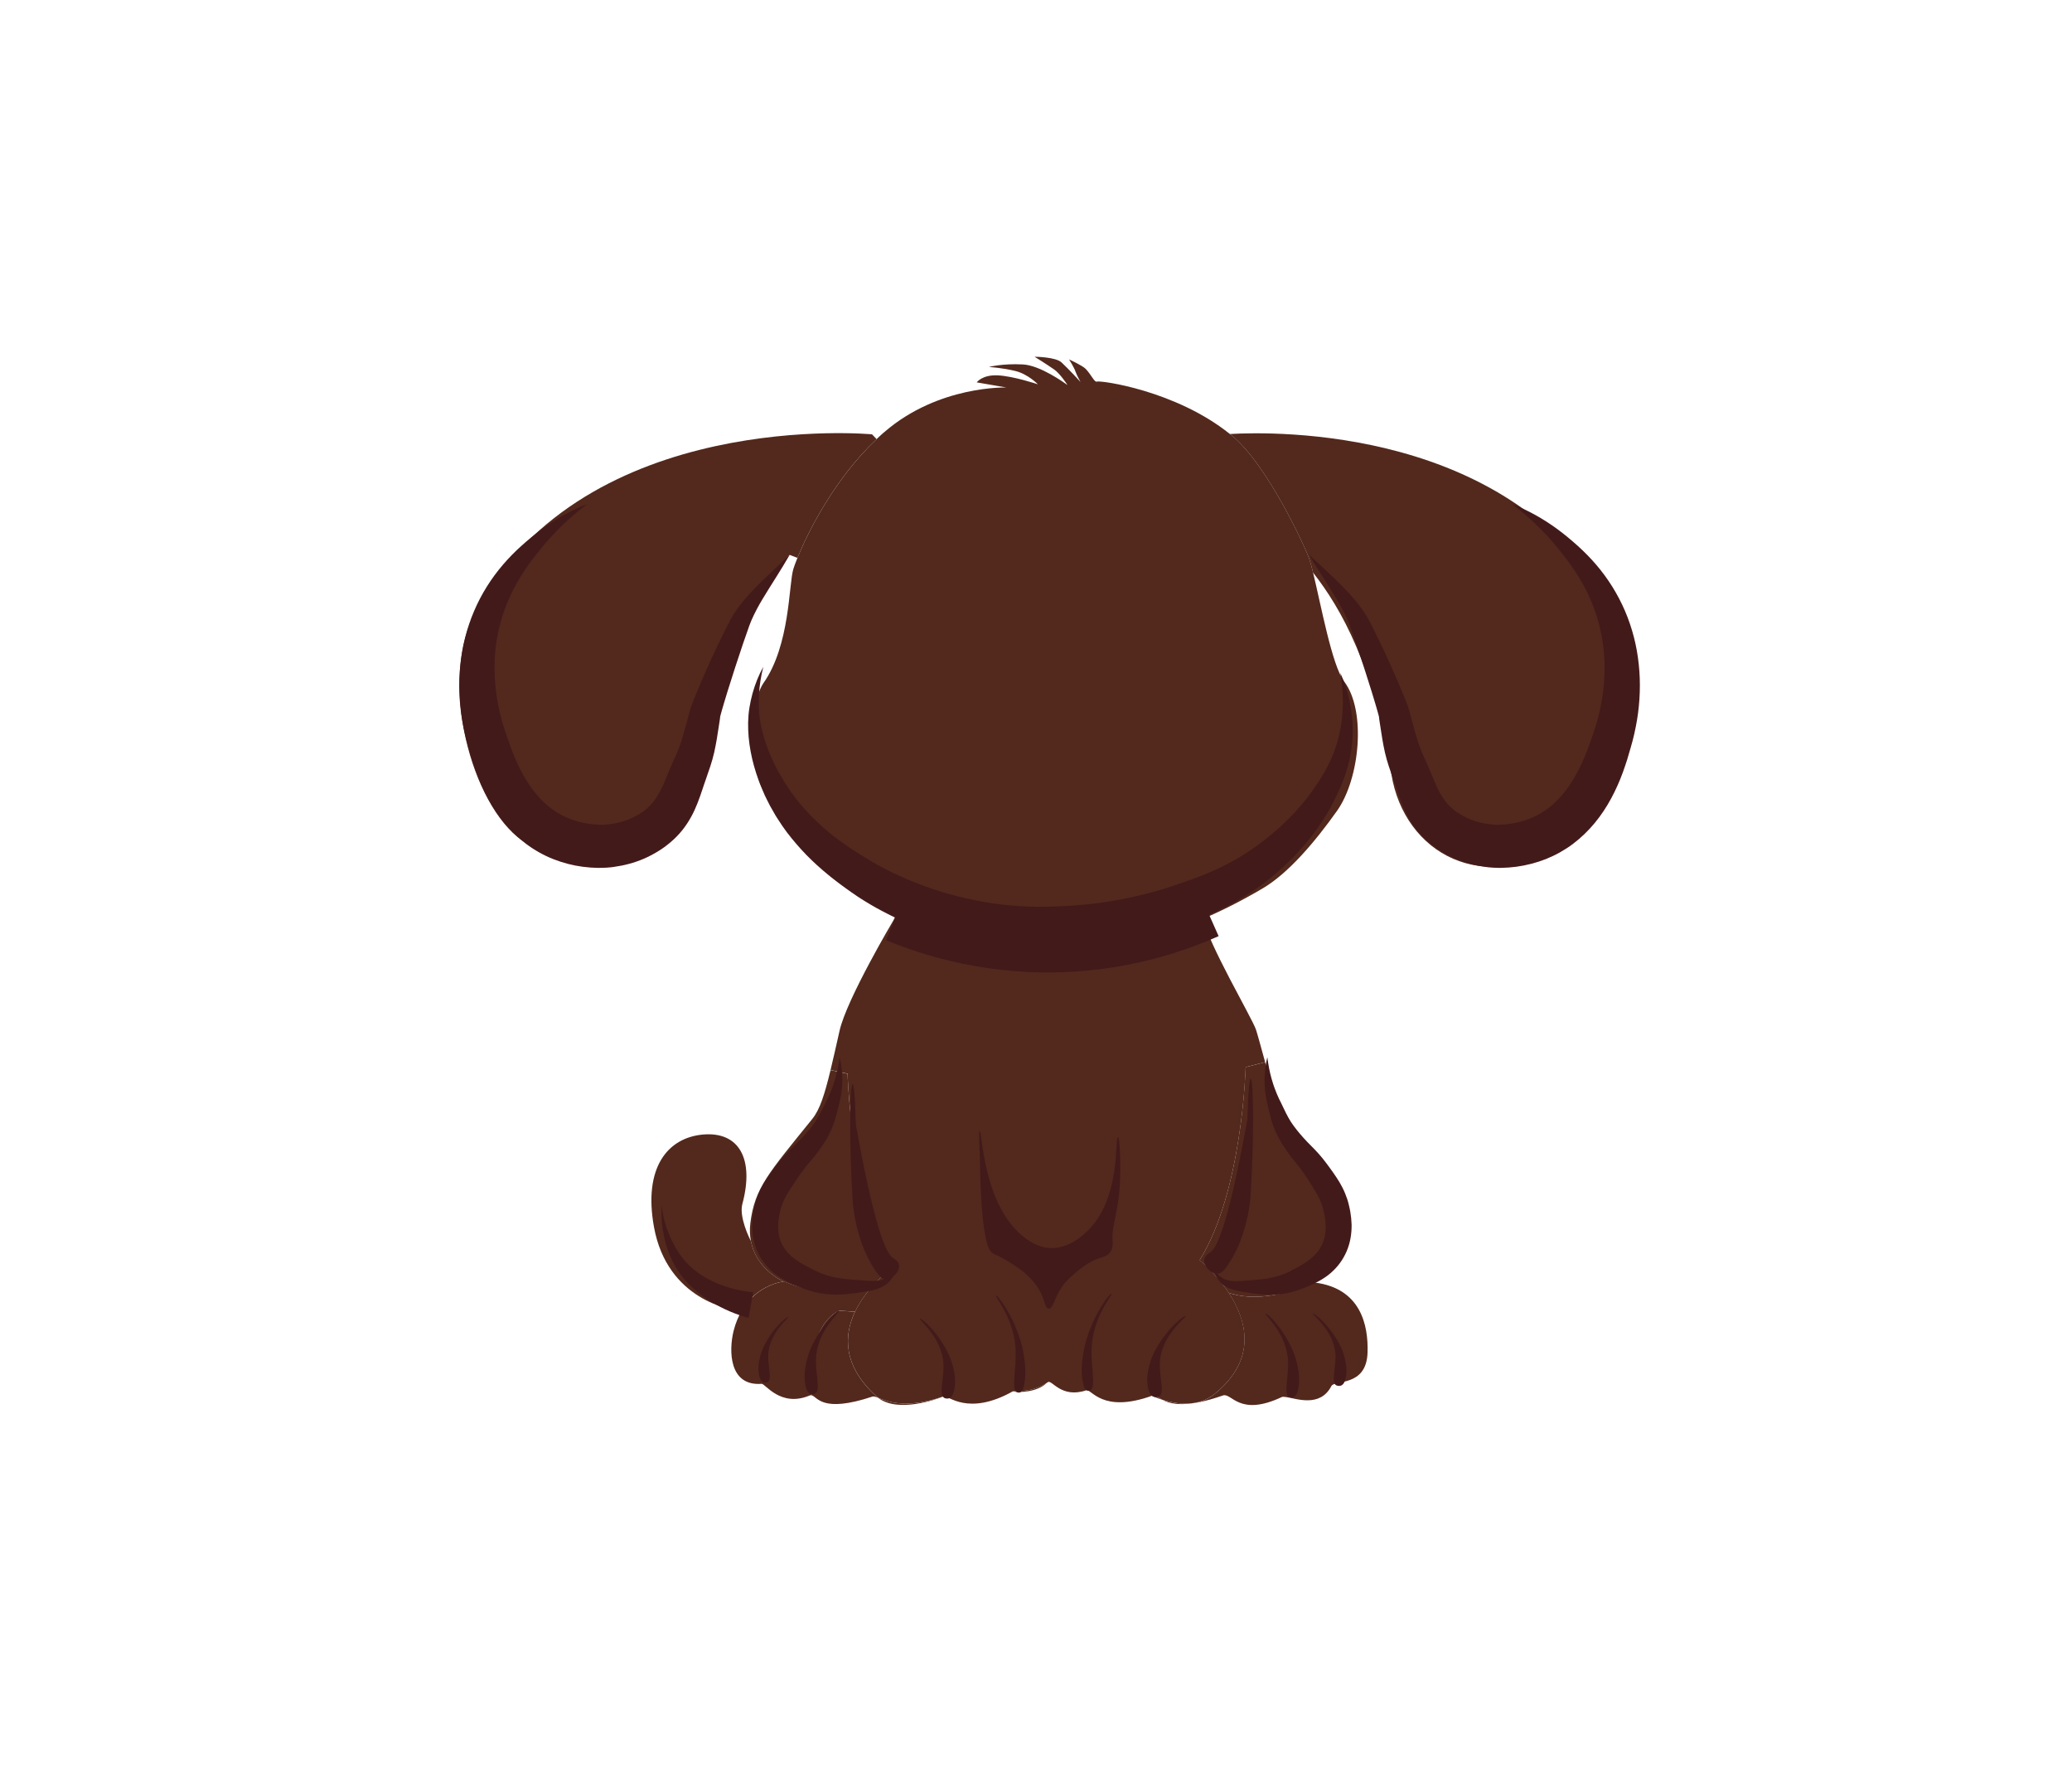 <?xml version="1.0" encoding="utf-8"?>
<!-- Generator: Adobe Illustrator 21.0.0, SVG Export Plug-In . SVG Version: 6.00 Build 0)  -->
<svg version="1.1" id="图层_2" xmlns="http://www.w3.org/2000/svg" xmlns:xlink="http://www.w3.org/1999/xlink" x="0px" y="0px"
	 viewBox="0 0 3186.3 2724.3" enable-background="new 0 0 3186.3 2724.3" xml:space="preserve">
<g id="color_x5F_03">
	<g id="XMLID_3_">
		<g>
			<path fill="#53291D" d="M2480.3,938.2c59.4,109.6,6.7,299.6-70.3,354c-126.9,89.7-250.7,19.8-270.3-101.5
				c-26.8-165.5-77.1-254.9-120.6-310.3c0-0.1,0-0.1,0-0.3c-2.3-9.1-4.3-16.6-6.2-22.1c-4.3-12.3-62.4-142.2-118.9-188.5
				c-0.9-0.7-1.7-1.5-2.7-2.1C1958.9,663.5,2327.2,655.5,2480.3,938.2z"/>
			<path fill="#53291D" d="M1977.3,2148.3c-2.8-0.4-5-0.5-6.3,0.1c-65.7,30.9-76.8-7.2-90.4-2.5c-56.2,19.7-80.1,13.5-92.9,6.8
				c19.8,6.3,54,12.2,80.1-9.1c66.7-54.1,48.7-114.3,21.6-155.6c53,18.1,116.2-9,132-16.3c0,0.3,0.4,0.5,1.3,0.7
				c69.6,9.2,81.7,64.9,80.3,107.6c-1.7,53-50.5,41.6-55.6,51.4C2030,2165,1993.4,2150.6,1977.3,2148.3z"/>
			<path fill="#53291D" d="M1891.3,667.4c0,0,0,0,0.1,0c0.9,0.7,1.7,1.5,2.7,2.1c56.5,46.3,114.6,176.2,118.9,188.5
				c1.9,5.5,3.9,13,6.2,22.1c0,0.1,0,0.1,0,0.3c12.2,49.7,29.1,142.8,47.8,167.5c34.4,45.2,24.1,149.8-11,199.1
				c-34,47.9-75.1,96.3-114.7,119.4c-32.1,18.9-62.3,34.1-90.9,46.3c-85.1,36.3-158.4,46.1-240.2,45.8
				c-108.4-0.3-180.7-26-232.7-50.5c-10.7-5.1-20.5-10-29.6-14.7c-71.1-36.8-140.8-122.1-156.8-146.2
				c-59.8-90.5-28.6-180.2-17.3-196.3c41.4-58.4,39-152.5,46.2-175.8c1.2-3.7,3.2-9.6,6.3-17.1c15.8-38.8,56.6-121.3,121.8-182.6
				c2-2.1,4.2-4.2,6.3-6c1.9-1.7,3.7-3.5,5.8-5.1c83.3-71.9,187.6-68.3,187.6-68.3L1502,588c0,0,8.3-11.9,32.3-10.8
				c24.1,1.1,61.8,13.8,61.8,13.8s-15.1-15.7-34.7-20.5c-19.1-4.8-40.7-6.2-40.7-6.2s20.3-5.5,52.1-3.9
				c26.9,1.3,64.1,28.4,68.8,31.7c-1.6-2.5-11.6-17.5-20.2-23.7c-12.6-8.8-30.4-19.8-30.4-19.8s32.3,0.1,41.5,8.8
				c11.1,10.4,27.2,27.8,29.1,30c-0.8-1.6-5.6-9.9-7.8-16.2c-2.1-6.3-9-17.1-9.8-18.5c1.9,0.8,20.6,9.5,25.6,14.6
				c8.6,9,13.5,20.9,17,19.5C1692.2,584.6,1807.9,600.4,1891.3,667.4z"/>
			<path fill="#53291D" d="M2071.5,1875c8.3,73.2-50.1,92.8-50.1,96.7c-15.8,7.4-79,34.4-132,16.3c-19.9-30.1-44.7-50.2-44.7-50.2
				c65.9-104.8,70.8-296.8,70.8-296.8l29.9-7.6c10.7,38.7,24.4,85.9,32.1,94.9C2024.1,1782.3,2068.5,1848.3,2071.5,1875z"/>
			<path fill="#53291D" d="M1609.5,2126.7c-24.9,15.8-48.1,11.4-51.9,12.9c-0.1,0-0.1,0.1-0.3,0.1c-69.2,38.6-99.7,5.5-105.8,7.5
				c0,0-0.5,0.3-1.5,0.5c-0.5,0.1-1.1,0.4-1.6,0.5c-57.4,19-84.6,6.6-98,1.2c-0.8-0.7-1.6-1.3-2.4-2
				c-52.6-47.5-50.3-94.2-33.1-130.4c6.2-12.9,14.2-24.4,22.2-34.1c18.2-21.8,37.1-35.1,37.1-35.1c-65.9-105-70.8-296.8-70.8-296.8
				l-26.2-5.6c4.2-17,8.6-37.1,13.9-60.5c11.1-49,82.9-169.8,82.9-169.8l3.5-7.2c51.9,24.5,124.2,50.2,232.7,50.5
				c81.8,0.3,155-9.5,240.2-45.8c7.2,38,74.6,152.2,80.9,170.4c2.4,7,7.8,27.2,14.2,50.3l-29.9,7.6c0,0-5,192-70.8,296.8
				c0,0,24.8,20.1,44.7,50.2c27.2,41.2,45.1,101.5-21.6,155.6c-26.1,21.3-60.2,15.4-80.1,9.1c-0.1,0-0.3,0-0.4-0.1
				c-7.6-3.9-11.2-7.8-15.7-6.2c-77.2,27.8-93.2-11.1-101.3-8.3c-38.8,12.9-52.7-16.9-59-12.6
				C1610.7,2125.9,1610.1,2126.3,1609.5,2126.7z"/>
			<path fill="#53291D" d="M1771.7,2146.4c4.4-1.6,8,2.3,15.7,6.2C1777.9,2149.5,1771.7,2146.4,1771.7,2146.4z"/>
			<path fill="#53291D" d="M1557.5,2139.6c3.9-1.5,27,2.9,51.9-12.9C1596.1,2140.4,1567.2,2142,1557.5,2139.6z"/>
			<path fill="#53291D" d="M1448.4,2148.3c0.5-0.1,1.1-0.4,1.6-0.5c-9.9,3.9-69.1,25.4-99.6,1.7
				C1363.8,2154.8,1391,2167.3,1448.4,2148.3z"/>
			<path fill="#53291D" d="M1348,2147.5c0.8,0.7,1.6,1.3,2.4,2c-4-1.6-6.7-2.5-8.7-1.9c-78.6,26.1-84.6-0.1-93.6-1.9l0.1-1.6
				c0,0-11.2-102.3,42-128.5l24.6,1.5C1297.7,2053.2,1295.4,2100,1348,2147.5z"/>
			<path fill="#53291D" d="M1341,667.9l7.1,7.4c-65.2,61.3-106,143.8-121.8,182.6l-12-4.6c-47,53.1-110.6,146.1-141.5,337.4
				c-19.5,121.3-143.2,191.2-270.3,101.5c-77-54.4-129.7-244.3-70.3-354C901.1,626.4,1341,667.9,1341,667.9z"/>
			<path fill="#53291D" d="M1201.8,1969.2c-10.3-5.4-40.2-24-47.1-60.9c-1.6-8.2-2-17.3-0.8-27.4c6.6-54.2,28.4-77.4,95.2-160.2
				c11.6-14.3,19-37.6,28.1-75.1l26.2,5.6c0,0,5,191.8,70.8,296.8c0,0-18.9,13.3-37.1,35.1c-66.8,16.2-129.2-11.1-135.2-13.8
				C1202,1969,1201.8,1969.2,1201.8,1969.2z"/>
			<path fill="#53291D" d="M1337.2,1982.9c-8,9.8-16.1,21.3-22.2,34.1l-24.6-1.5c-53.3,26.2-42,128.5-42,128.5l-0.1,1.6
				c-0.9-0.3-2-0.1-3.1,0.3c-45.1,18.9-68.5-18.5-74-17.9c-50.5,3.9-50.5-51.5-43.1-81.3c3.1-12.3,7.5-22.6,12.6-31.2
				c24.1-41,64.7-44.8,64.7-44.8s-1.2-0.5-3.2-1.6C1208,1971.8,1270.4,1999.1,1337.2,1982.9z"/>
			<path fill="#53291D" d="M1154.6,1908.2h0.1c7,36.9,36.8,55.6,47.1,60.9c0,0,0.1-0.1,0.1,0c2,1.1,3.2,1.6,3.2,1.6
				s-40.6,3.9-64.7,44.8c-16.1,0-114.3-16.6-134.7-128.5c-16.7-92,21.3-137.2,74.8-142.3c56.2-5.2,79.8,37.6,61,107.1
				C1136.4,1871.8,1152.7,1904.8,1154.6,1908.2z"/>
		</g>
		<g>
		</g>
	</g>
	<g>
		<g>
			<path fill="#431A1A" d="M1291.1,1625.7c2.9,11.3,4.2,23.2,4.2,35.1c0,12-1.6,24.1-4.6,36l-2.2,8.5l-2.2,8.4
				c-0.7,2.9-1.5,5.7-2.4,8.6c-0.9,2.9-1.9,5.9-3,8.8c-2.2,5.9-4.9,11.8-8,17.4c-0.8,1.4-1.6,2.8-2.4,4.1c-0.8,1.3-1.7,2.8-2.5,4
				c-1.6,2.5-3.3,5-5,7.5c-3.4,5-7.1,10-11,14.8c-3.9,4.8-7.8,9.2-11.2,13.3c-3.4,4.1-6.5,8.2-9.6,12.5c-1.5,2.2-3,4.4-4.5,6.6
				l-2.3,3.4l-2.4,3.6c-6.3,9.4-12.2,18.4-16.2,26.8c-2,4.2-3.6,8.4-4.9,12.9c-0.3,1.1-0.6,2.2-0.9,3.3l-0.4,1.7l-0.4,2
				c-0.6,2.6-1,5-1.4,7.3c-0.8,4.7-1.2,9.3-1.2,13.8c0,4.5,0.4,8.8,1.2,13c0.8,4.2,2.1,8.2,3.8,12.1c1.7,3.9,3.8,7.5,6.3,10.9
				c1.3,1.7,2.7,3.3,4.2,4.9c1.5,1.6,3.1,3.2,4.8,4.7c3.5,3,7.3,5.9,11.6,8.6c4.2,2.7,8.8,5.3,13.7,7.8c2.4,1.3,4.9,2.6,7.5,3.9
				c2.3,1.1,4.6,2.4,6.9,3.4c2.3,1.1,4.7,2,7,3c2.4,0.9,4.8,1.8,7.2,2.5c4.9,1.6,9.9,2.8,15.1,3.8c5.2,1,10.5,1.7,16,2.3
				c5.5,0.6,11.1,1,16.8,1.4l17,1.2c5.4,0.3,10.7,0.3,15.8-0.5c5-0.8,9.9-2.5,14.4-5.5c4.5-3,8.4-7.1,11.6-12
				c-1.1,5.8-3.5,11.4-7.4,16.4c-1.9,2.5-4.2,4.7-6.8,6.7c-2.5,2-5.4,3.6-8.3,5c-5.9,2.8-12.1,4.3-18.1,5.5c-1.5,0.3-3,0.6-4.5,0.8
				l-4.3,0.7l-8.6,1.3c-5.8,0.8-11.7,1.5-17.7,2.1c-3,0.3-6,0.5-9.1,0.6c-1.5,0.1-3.1,0.1-4.6,0.1c-1.6,0-3.1,0-4.7,0
				c-6.2-0.1-12.6-0.6-19-1.6c-3.2-0.5-6.3-1.2-9.5-1.8c-3.1-0.8-6.3-1.5-9.3-2.5c-3.1-0.9-6.1-2-9.1-3.1c-2.8-1-5.5-2-8.3-3.1
				c-5.6-2.2-11.4-4.7-17.1-7.6c-5.8-3-11.5-6.4-17.1-10.5c-5.6-4.1-10.9-8.9-15.6-14.4c-4.7-5.5-8.8-11.7-12-18.2
				c-3.3-6.5-5.7-13.4-7.3-20.4c-1.6-7-2.4-14.2-2.5-21.2c-0.1-7,0.5-13.9,1.6-20.5c0.5-3.3,1.2-6.6,1.9-9.6l0.5-2.2l0.6-2.5
				c0.4-1.7,0.9-3.3,1.4-5c2-6.6,4.6-13.1,7.7-19.2c3.1-6,6.5-11.6,10.1-16.7c3.5-5.1,7-10,10.6-14.6l2.6-3.5l2.7-3.5
				c1.8-2.4,3.8-4.8,5.8-7.2c4-4.8,8.3-9.5,12.6-13.8c4.3-4.4,8.5-8.1,12.2-11.9c3.8-3.7,7.4-7.6,11.1-11.7c1.8-2,3.6-4.1,5.4-6.2
				l2.5-3c0.8-1,1.6-2,2.4-3c3.2-4,6-8.2,8.7-12.7c1.3-2.3,2.6-4.6,3.9-7c1.3-2.4,2.5-4.9,3.8-7.4l7.7-15.4
				c4.9-9.7,8.8-20.1,11.9-30.8C1287.5,1648.5,1289.7,1637.3,1291.1,1625.7z"/>
		</g>
		<g>
			<path fill="#431A1A" d="M1948.9,1625.7c1.4,11.4,3.5,22.4,6.5,33.1c0.7,2.7,1.6,5.3,2.4,7.9l1.3,3.9l1.4,3.8
				c1.9,5.1,3.9,10.1,6.2,14.9l3.7,7.5l3.7,7.7l3.6,7.4c1.2,2.4,2.5,4.7,3.7,7c2.5,4.5,5.2,8.7,8.2,12.7c1.5,2,3,4,4.6,6l2.5,3.1
				c0.9,1,1.7,2.1,2.6,3.1c3.5,4.1,7,8,10.6,11.8c1.8,1.9,3.7,3.8,5.6,5.7c1.9,2,4,3.9,6,6.1c4.1,4.3,8.4,8.9,12.2,13.7
				c1,1.2,1.9,2.4,2.8,3.6c0.9,1.2,1.9,2.4,2.8,3.6l2.7,3.6l2.5,3.4c3.4,4.6,6.7,9.3,10.1,14.4c3.4,5,6.7,10.4,9.7,16.3
				c3,5.9,5.6,12.2,7.7,18.6c1,3.2,1.9,6.5,2.6,9.7c0.2,0.9,0.3,1.5,0.5,2.2l0.5,2.2c0.3,1.5,0.6,3.1,0.9,4.7c1.1,6.4,1.8,13,2,19.8
				c0.1,6.8-0.4,13.7-1.6,20.6c-1.2,6.9-3.2,13.7-6,20.3c-2.8,6.5-6.3,12.8-10.6,18.5c-4.2,5.8-9.2,10.9-14.4,15.4
				c-5.2,4.5-10.9,8.2-16.5,11.4c-5.6,3.2-11.3,5.9-16.8,8.2c-5.6,2.4-10.6,4.3-16.8,6.5c-6,2-12.2,3.7-18.4,4.9
				c-6.3,1.1-12.6,1.8-18.8,2c-6.2,0.2-12.3,0-18.2-0.5c-5.9-0.5-11.7-1.2-17.4-2.1l-8.5-1.3l-4.2-0.7c-1.4-0.2-2.9-0.5-4.4-0.8
				c-5.9-1.2-12.1-2.7-17.8-5.5c-2.9-1.4-5.7-3.1-8.1-5.1c-2.5-2-4.7-4.3-6.5-6.8c-3.6-5-5.9-10.6-6.9-16.3c3.1,4.9,6.8,9,11.2,12
				c4.3,3,9,4.8,13.9,5.6c4.9,0.8,10,0.8,15.4,0.4l16.7-1.2c11.1-0.9,21.9-1.8,31.9-4c5-1.1,9.8-2.4,14.5-4
				c4.7-1.6,9.2-3.6,13.7-5.8c4.2-2.2,9.4-5,14-7.6c4.6-2.6,8.9-5.2,12.8-8c3.9-2.8,7.5-5.7,10.6-8.8c3.1-3.1,5.8-6.4,8-9.9
				c4.5-6.9,7.4-14.9,8.6-23.4c0.6-4.2,0.9-8.6,0.7-13.1c-0.1-4.5-0.6-9.1-1.5-13.8c-0.2-1.2-0.4-2.4-0.7-3.6l-0.4-1.9
				c-0.1-0.6-0.3-1.4-0.4-1.9c-0.5-2.3-1.1-4.5-1.7-6.6c-1.3-4.3-2.9-8.5-4.9-12.7c-4-8.5-9.7-17.4-15.7-26.9l-2.3-3.5l-2.2-3.3
				c-0.7-1.1-1.4-2.2-2.2-3.3c-0.7-1.1-1.4-2.2-2.2-3.2c-3-4.3-5.9-8.3-9.3-12.4l-5.3-6.5c-1.8-2.3-3.7-4.6-5.5-7
				c-3.6-4.8-7.1-9.8-10.3-14.8c-0.8-1.2-1.6-2.5-2.4-3.8l-1.2-1.9l-0.6-0.9l-0.6-1c-1.6-2.7-3.1-5.4-4.5-8.2
				c-2.8-5.6-5.3-11.5-7.3-17.3c-2-5.8-3.5-11.6-4.9-17.1c-0.7-2.8-1.3-5.5-2-8.3l-2-8.5c-2.6-11.7-4-23.6-3.9-35.3
				C1944.7,1648.4,1946,1636.8,1948.9,1625.7z"/>
		</g>
		<path fill="#431A1A" d="M1506.5,1739c-2.2,0.2,0.3,24.9,0.7,58.2c0,0,1.2,112.2,16.7,127.6c1.7,1.7,3.6,3,3.6,3
			c3.8,2.4,7.5,2.6,21.3,11c15.2,9.3,35.3,21.7,48.3,43.2c10.7,17.7,9.3,29.7,15.4,30.4c8.9,0.9,8.6-25.4,32.8-47.5
			c9.8-8.9,27.9-25.5,47.9-30.9c2.6-0.7,9.3-2.3,13.8-8.1c5-6.6,4.2-15,4-17.9c-2.2-28.3,13-46.9,11.8-119.6c0-3-0.6-39.6-3.8-39.7
			c-5.1-0.2,5.9,94.7-47.9,145.4c-6.3,5.9-28.3,26.7-57.2,25c-8.3-0.5-23.9-3.2-43-19.8C1510,1846.6,1511,1738.5,1506.5,1739z"/>
		<path fill="#431A1A" d="M1311.1,1667.2c-4.7-0.1-5.2,98.7,0.3,182.4c0,0,4.4,66.1,39.7,110.9c1.6,2,5.2,6.1,10.5,6.7
			c10.3,1.1,22.4-12.1,20.9-21.8c-1-6.4-7.8-10.1-9-10.8c-12.5-7.6-30.6-57-57.2-204.2C1314.7,1678.6,1312.7,1667.2,1311.1,1667.2z"
			/>
		<path fill="#431A1A" d="M1923.3,1658.6c4.7-0.1,5.2,98.7-0.3,182.4c0,0-4.4,66.1-39.7,110.9c-1.6,2-5.2,6.1-10.5,6.7
			c-10.3,1.1-22.4-12.1-20.9-21.8c1-6.4,7.8-10.1,9-10.8c12.5-7.6,30.6-57,57.2-204.2C1919.7,1670,1921.7,1658.6,1923.3,1658.6z"/>
		<path fill="#431A1A" d="M1823,2023.8c-2.1-1.7-31.3,21.2-49.2,57.9c0,0-15,30.7-7.5,55.8c0.7,2.4,2.5,8.4,7.5,10.3
			c3.3,1.2,6.9,0.4,8.6-0.5c9.3-4.8,0.3-29.7,1.2-51.5C1785.3,2052.9,1825.3,2025.7,1823,2023.8z"/>
		<path fill="#431A1A" d="M1212.1,2025.2c-1.6-1.4-24.4,17.2-38.3,46.8c0,0-11.7,24.8-5.9,45.2c0.6,2,2,6.8,5.9,8.4
			c2.5,1,5.4,0.3,6.7-0.4c7.3-3.9,0.2-24.1,0.9-41.7C1182.8,2048.8,1214,2026.8,1212.1,2025.2z"/>
		<path fill="#431A1A" d="M1290.3,2015.7c-1.9-1.8-28.2,21.9-44.3,59.6c0,0-13.5,31.6-6.8,57.5c0.7,2.5,2.3,8.7,6.8,10.7
			c2.9,1.3,6.2,0.4,7.7-0.5c8.4-5,0.3-30.6,1.1-53.1C1256.4,2045.8,1292.4,2017.7,1290.3,2015.7z"/>
		<path fill="#431A1A" d="M1414.6,2027.8c1.9-1.7,28.8,20.9,45.3,57.1c0,0,13.8,30.2,6.9,55c-0.7,2.4-2.3,8.3-6.9,10.2
			c-3,1.2-6.3,0.4-7.9-0.5c-8.6-4.8-0.3-29.3-1.1-50.8C1449.2,2056.6,1412.4,2029.8,1414.6,2027.8z"/>
		<path fill="#431A1A" d="M1531.5,1992.4c1.6-2.1,24.1,25.4,37.9,69.2c0,0,11.5,36.7,5.8,66.8c-0.6,2.9-1.9,10.1-5.8,12.4
			c-2.5,1.5-5.3,0.5-6.6-0.6c-7.2-5.8-0.2-35.6-0.9-61.6C1560.5,2027.2,1529.7,1994.7,1531.5,1992.4z"/>
		<path fill="#431A1A" d="M1709.4,1989.5c-1.6-2.1-24.4,25.4-38.4,69.2c0,0-11.7,36.7-5.9,66.8c0.6,2.9,2,10.1,5.9,12.4
			c2.5,1.5,5.4,0.5,6.7-0.6c7.3-5.8,0.2-35.6,0.9-61.6C1680,2024.4,1711.2,1991.8,1709.4,1989.5z"/>
		<path fill="#431A1A" d="M1946.4,2020.2c1.8-1.8,27.3,22,43,59.8c0,0,13.1,31.7,6.6,57.7c-0.6,2.5-2.2,8.7-6.6,10.7
			c-2.8,1.3-6,0.4-7.5-0.5c-8.1-5-0.3-30.8-1-53.3C1979.2,2050.3,1944.3,2022.2,1946.4,2020.2z"/>
		<path fill="#431A1A" d="M2019.2,2020.1c1.8-1.5,27.3,18.9,43,51.6c0,0,13.1,27.4,6.6,49.8c-0.6,2.2-2.2,7.5-6.6,9.2
			c-2.8,1.1-6,0.3-7.5-0.5c-8.1-4.3-0.3-26.5-1-46C2052.1,2046.1,2017.1,2021.9,2019.2,2020.1z"/>
		<g>
			<g>
				<path fill="#431A1A" d="M1151.1,2026.7c-10.2-2.8-19.7-6.2-29.1-10.2c-9.3-4-18.3-8.6-27-13.8c-17.3-10.4-33.3-23.5-45.8-39.4
					c-3.1-4-6.1-8.1-8.7-12.4c-1.4-2.1-2.6-4.3-3.8-6.5c-1.3-2.2-2.3-4.4-3.4-6.6c-4.2-8.9-7.5-18.2-10-27.5
					c-2.5-9.3-4.3-18.7-5.3-28.2c-0.2-2.4-0.5-4.7-0.6-7.1c-0.1-2.4-0.2-4.7-0.2-7.1c0-4.7,0.2-9.4,0.6-14.1
					c0.4,4.7,1.1,9.3,1.9,13.9c0.4,2.3,0.9,4.6,1.4,6.8c0.5,2.2,1.2,4.5,1.8,6.7c2.7,8.9,6,17.5,9.9,25.7
					c3.9,8.3,8.4,16.1,13.6,23.3c5.2,7.2,11,13.7,17.5,19.4c13,11.4,28.3,19.9,44.5,26.1c8.1,3,16.4,5.5,24.8,7.5
					c8.4,1.9,17,3.3,25.1,4L1151.1,2026.7z"/>
			</g>
			<path fill="none" stroke="#431A1A" stroke-width="66.937" stroke-miterlimit="10" d="M1375.2,1414.8
				c52.4,21.7,151.7,54.4,278,45.7c90-6.1,161.2-31.1,207.2-51.5"/>
			<g>
				<g>
					<path fill="#431A1A" d="M1214.2,853.4c-6.5,11.5-13.5,22.7-20.5,33.9l-10.5,16.7c-3.5,5.5-6.9,11-10.2,16.6
						c-3.3,5.5-6.5,11-9.4,16.6c-2.9,5.5-5.6,11.1-8,16.6c-0.6,1.4-1.1,2.8-1.7,4.2c-0.5,1.4-1.1,2.8-1.6,4.2l-1.5,4.2l-1.6,4.6
						l-6.4,18.3c-8.3,24.5-16.3,49.2-24,73.9c-1.9,6.2-3.8,12.3-5.6,18.5l-2.7,9.2c-0.9,3-1.8,6.1-2.5,9l-0.5,2.1l-0.2,0.9
						c-0.1,0.3-0.1,0.4-0.1,0.7c0,0.1,0,0.1,0,0l0.1-0.2l0.1-0.2c0-0.1,0,0,0,0.1l-0.2,1.2l-0.3,2.4l-1.5,9.8
						c-1,6.5-2,13.1-3.1,19.7c-1.2,6.7-2.4,13.5-4,20.6c-1.6,7.1-3.7,14.3-5.9,21.1c-2.2,6.7-4.4,13-6.6,19.3l-1.6,4.6l-1.5,4.3
						l-3,9c-4.2,12.4-9.1,26.8-16.9,40.9c-3.9,7.1-8.5,14.1-13.8,20.7c-5.3,6.6-11.3,12.7-17.7,18.1c-3.3,2.8-6.4,5.2-9.6,7.6
						c-3.3,2.4-6.6,4.6-10.1,6.7c-6.9,4.2-14.1,8-21.5,11.2c-7.4,3.2-15,5.8-22.8,7.9c-7.7,2.1-15.6,3.6-23.4,4.7l-2.9,0.4l-2.8,0.3
						c-2.2,0.2-4.3,0.4-6.4,0.5c-4.1,0.2-8.1,0.3-12,0.3c-7.9-0.1-15.7-0.7-23.4-1.7c-15.5-2-30.8-6-45.6-11.8
						c-7.4-2.9-14.6-6.4-21.6-10.3c-7-3.9-13.7-8.3-20-13c-12.7-9.6-24-20.6-33.8-32.5c-9.8-11.9-18.1-24.6-25.1-37.6
						c-7-13-12.9-26.3-17.8-39.7c-2.5-6.7-4.7-13.4-6.8-20c-2.1-6.6-3.9-13.2-5.7-19.5c-1.9-6.6-3.7-13.6-5.3-20.5
						c-1.6-6.9-2.9-13.9-4.1-20.9c-1.2-7-2.1-14.1-2.8-21.2c-0.7-7.1-1.2-14.2-1.4-21.3c-0.2-7.1-0.3-14.2,0-21.4
						c0.2-7.1,0.8-14.2,1.5-21.3c1.5-14.2,3.9-28.3,7.5-42.1c3.6-13.8,8.1-27.3,13.7-40.3c11.1-26.1,26.3-50.1,44.3-71.1
						c9-10.5,18.6-20.3,28.7-29.3c5-4.5,10.1-8.9,15.2-13.1c5.2-4.3,10.5-8.5,15.9-12.4c21.7-15.9,45.2-29.1,69.8-38.5
						c-21,16-40.2,33.4-57.4,52.4c-4.3,4.7-8.4,9.6-12.4,14.5c-4.1,5-8.1,10-12,15c-7.7,10-14.9,20.3-21.3,30.9
						c-12.9,21.1-22.8,43.5-29.4,66.6c-6.6,23.1-9.9,46.8-10,70.6c-0.1,23.8,2.7,47.5,8.1,70.7c1.4,5.8,2.9,11.5,4.6,17.3
						c1.7,5.7,3.5,11.3,5.5,17.2c2.1,6.1,4.2,12,6.3,17.7c2.1,5.7,4.3,11.3,6.6,16.8c9.2,21.8,20.5,41.9,34.5,58.1
						c7,8.1,14.6,15.3,22.9,21.3c4.1,3,8.4,5.8,12.8,8.2c4.4,2.4,9,4.6,13.8,6.5c9.5,3.8,19.6,6.4,30,7.9c5.2,0.8,10.4,1.2,15.6,1.4
						c2.6,0.1,5.1,0.1,7.5,0c1.2,0,2.4-0.1,3.4-0.2l2-0.2l2-0.2c5.2-0.5,10.1-1.4,15.1-2.6c4.9-1.2,9.7-2.7,14.4-4.5
						c4.7-1.8,9.2-3.9,13.5-6.4c2.2-1.2,4.3-2.5,6.4-3.9c2-1.4,4.2-2.9,6-4.2c3.7-2.8,7-5.9,10.1-9.4c3.1-3.4,5.9-7.2,8.6-11.4
						c2.6-4.2,5.1-8.8,7.6-13.9c2.4-5.1,4.8-10.6,7.2-16.7c1.2-3,2.5-6.1,3.9-9.3l2.1-4.9l2-4.5c2.6-5.9,5.3-11.7,7.6-17.2
						c2.4-5.5,4.4-10.7,6.2-16.2c1.9-5.5,3.6-11.4,5.3-17.5c1.7-6.1,3.4-12.3,5.1-18.6l2.5-9.4l1.7-6.2l0.5-1.7l0.5-1.4l0.9-2.6
						c1.2-3.3,2.5-6.4,3.7-9.6l3.8-9.3c2.5-6.1,5.1-12.2,7.7-18.3c10.4-24.3,21.4-48.3,33.1-72c2.9-5.9,5.9-11.9,8.9-17.7l2.3-4.4
						l2.7-4.7c0.9-1.6,1.8-3.1,2.8-4.6c1-1.5,1.9-3,2.9-4.5c3.9-5.9,8.2-11.4,12.6-16.7c2.2-2.6,4.4-5.2,6.7-7.7l3.4-3.8l3.5-3.7
						c4.6-4.9,9.3-9.5,14-14.2c4.7-4.6,9.5-9.2,14.3-13.7C1194.8,871.2,1204.4,862.2,1214.2,853.4z"/>
				</g>
				<g>
					<path fill="#431A1A" d="M2013.3,853.4c9.8,8.8,19.4,17.8,29,26.8c4.8,4.5,9.6,9.1,14.3,13.7c4.7,4.7,9.4,9.3,14,14.2l3.5,3.7
						l3.4,3.8c2.3,2.5,4.5,5.1,6.7,7.7c4.3,5.3,8.7,10.8,12.6,16.7c1,1.4,1.9,3,2.9,4.5c1,1.5,1.9,3,2.8,4.6l2.7,4.7l2.3,4.4
						c3,5.9,6,11.8,8.9,17.7c11.7,23.7,22.6,47.7,33.1,72c2.6,6.1,5.2,12.2,7.7,18.3l3.8,9.3c1.2,3.1,2.5,6.2,3.7,9.6l0.9,2.6
						l0.5,1.4l0.5,1.7l1.7,6.2l2.5,9.4c1.7,6.3,3.4,12.5,5.1,18.6c1.7,6.1,3.5,12,5.3,17.5c1.9,5.5,3.9,10.7,6.2,16.2
						c2.4,5.5,5,11.3,7.6,17.2l2,4.5l2.1,4.9c1.4,3.2,2.7,6.3,3.9,9.3c2.5,6,4.8,11.6,7.2,16.7c2.4,5.1,4.9,9.7,7.6,13.9
						c2.7,4.2,5.5,8,8.6,11.4c3.1,3.4,6.4,6.5,10.1,9.4c1.8,1.4,3.9,2.9,6,4.2c2.1,1.3,4.2,2.7,6.4,3.9c4.3,2.4,8.8,4.6,13.5,6.4
						c4.7,1.8,9.5,3.3,14.4,4.5c4.9,1.2,9.9,2,15.1,2.6l2,0.2l2,0.2c1,0.1,2.2,0.2,3.4,0.2c2.4,0.1,5,0.1,7.5,0
						c5.2-0.1,10.4-0.6,15.6-1.4c10.4-1.5,20.5-4.1,30-7.9c4.7-1.9,9.3-4,13.8-6.5c4.4-2.5,8.7-5.2,12.8-8.2
						c8.3-6,15.9-13.2,22.9-21.3c14-16.3,25.3-36.3,34.5-58.1c2.3-5.5,4.5-11.1,6.6-16.8c2.1-5.7,4.2-11.6,6.3-17.7
						c2-5.8,3.8-11.4,5.5-17.2c1.7-5.7,3.2-11.5,4.6-17.3c5.4-23.2,8.3-46.9,8.1-70.7c-0.2-23.8-3.5-47.5-10-70.6
						c-6.6-23.1-16.5-45.5-29.4-66.6c-6.4-10.6-13.6-20.8-21.3-30.9c-3.9-5-7.9-10-12-15c-4.1-4.9-8.1-9.8-12.4-14.5
						c-17.1-19-36.4-36.4-57.4-52.4c24.6,9.4,48.1,22.6,69.8,38.5c5.4,4,10.8,8.2,15.9,12.4c5.1,4.2,10.2,8.6,15.2,13.1
						c10.1,9.1,19.7,18.8,28.7,29.3c18,21,33.1,45,44.3,71.1c5.6,13,10.1,26.5,13.7,40.3c3.6,13.8,6,27.9,7.5,42.1
						c0.7,7.1,1.3,14.2,1.5,21.3c0.3,7.1,0.2,14.3,0,21.4c-0.2,7.1-0.7,14.2-1.4,21.3c-0.7,7.1-1.6,14.2-2.8,21.2
						c-1.2,7-2.5,14-4.1,20.9c-1.5,6.9-3.4,13.9-5.3,20.5c-1.8,6.4-3.7,12.9-5.7,19.5c-2.1,6.6-4.4,13.3-6.8,20
						c-4.9,13.4-10.8,26.7-17.8,39.7c-7,13-15.3,25.7-25.1,37.6c-9.8,11.9-21.1,22.9-33.8,32.5c-6.4,4.8-13.1,9.1-20,13
						c-7,3.9-14.2,7.3-21.6,10.3c-14.8,5.8-30.2,9.7-45.6,11.8c-7.8,1-15.5,1.6-23.4,1.7c-4,0-7.9,0-12-0.3
						c-2.1-0.1-4.2-0.3-6.4-0.5l-2.8-0.3l-2.9-0.4c-7.8-1-15.7-2.6-23.4-4.7c-7.7-2.1-15.4-4.7-22.8-7.9
						c-7.4-3.2-14.6-6.9-21.5-11.2c-3.5-2.1-6.8-4.4-10.1-6.7c-3.3-2.4-6.4-4.8-9.6-7.6c-6.4-5.5-12.4-11.6-17.7-18.1
						c-5.3-6.6-9.9-13.6-13.8-20.7c-7.9-14.2-12.7-28.5-16.9-40.9l-3-9l-1.5-4.3l-1.6-4.6c-2.2-6.2-4.4-12.5-6.6-19.3
						c-2.2-6.7-4.3-14-5.9-21.1c-1.6-7.1-2.9-13.9-4-20.6c-1.1-6.6-2.1-13.2-3.1-19.7l-1.5-9.8l-0.3-2.4l-0.2-1.2c0-0.1,0-0.2,0-0.1
						l0.1,0.2l0.1,0.2c0,0.1,0,0,0,0c0-0.2-0.1-0.4-0.1-0.7l-0.2-0.9l-0.5-2.1c-0.8-2.9-1.7-6-2.5-9l-2.7-9.2
						c-1.8-6.2-3.7-12.3-5.6-18.5c-7.7-24.7-15.6-49.4-24-73.9l-6.4-18.3l-1.6-4.6l-1.5-4.2c-0.5-1.4-1-2.8-1.6-4.2
						c-0.6-1.4-1-2.8-1.7-4.2c-2.3-5.6-5.1-11.1-8-16.6c-3-5.5-6.1-11-9.4-16.6c-3.3-5.5-6.7-11-10.2-16.6l-10.5-16.7
						C2026.8,876.1,2019.8,864.9,2013.3,853.4z"/>
				</g>
				<g>
					<path fill="#431A1A" d="M1173.8,1025.4c-3.5,14-5.8,28.1-6.6,42.2c-0.4,7-0.5,14-0.2,20.9l0.1,2.6l0.2,2.6
						c0.1,1.7,0.2,3.4,0.4,5.1c0.3,3.4,0.8,6.7,1.3,10.1c1.1,6.7,2.7,13.4,4.4,20c0.9,3.3,1.8,6.6,2.9,9.8c1,3.3,2.2,6.5,3.3,9.7
						c4.6,12.8,10.4,25.2,16.8,37.2l2.5,4.5c0.8,1.5,1.7,3,2.6,4.4l5.3,8.7l1.3,2.2l1.4,2.1l2.8,4.2l2.8,4.2l1.4,2.1
						c0.5,0.7,1,1.3,1.5,2l6.1,8.1l1.5,2l1.6,1.9l3.2,3.9c4.2,5.2,8.8,10.1,13.3,15.1c9.3,9.7,19,18.9,29.3,27.5
						c10.3,8.6,21.1,16.6,32.3,24.2c11.2,7.6,22.7,14.7,34.9,21.9c3,1.8,5.7,3.4,8.7,5c1.4,0.8,2.9,1.6,4.4,2.4
						c1.5,0.8,2.9,1.6,4.4,2.4c5.9,3.2,12,6.1,18,9c24.4,11.5,49.7,21.3,75.6,29l4.8,1.5l4.9,1.3l4.9,1.3c1.6,0.5,3.2,0.9,4.9,1.3
						c6.5,1.6,13,3.3,19.6,4.6c3.3,0.7,6.6,1.5,9.9,2.1l9.9,1.9l2.5,0.5l2.5,0.4l5,0.8c3.3,0.5,6.6,1.1,10,1.5
						c13.3,1.9,26.6,3.1,40,3.9c13.4,0.8,26.8,1.1,40.3,0.8c13.5-0.2,27.1-0.9,41-1.9c13.5-0.9,27-2.3,40.4-4.1
						c26.9-3.6,53.5-9.1,79.6-16.2c3.3-0.9,6.5-1.8,9.8-2.8l4.9-1.4l4.9-1.5c3.2-1,6.5-2,9.7-3.1l4.8-1.6c1.6-0.5,3.2-1.1,4.9-1.7
						c6.7-2.3,13.3-4.6,19.8-6.9c6.4-2.4,12.9-4.7,19.1-7.2c3.2-1.2,6.2-2.6,9.3-3.8c3.1-1.3,6.1-2.7,9.2-4
						c6.1-2.8,12.1-5.6,17.9-8.7c11.8-6.1,23.3-12.8,34.4-20.1c22.2-14.8,43.3-31.9,62.3-51.1c9.5-9.6,18.6-19.7,26.9-30.3
						c2.1-2.6,4.1-5.3,6.1-8c1-1.3,2-2.7,2.9-4.1c1-1.4,1.9-2.7,2.9-4.2c4-5.9,7.8-11.6,11.3-17.3c7.1-11.5,13.2-23.4,18.1-35.9
						c4.9-12.6,8.4-25.8,10.9-39.3c4.8-27.1,4.5-55.7-0.4-84.2c12,26.3,18.7,55.6,19,85.7c0,3.7,0,7.5-0.2,11.3
						c-0.1,1.9-0.2,3.8-0.3,5.7l-0.5,5.6c-0.7,7.5-1.8,15.1-3.4,22.6c-3.1,15-8,29.7-14,43.7c-3,7-6.3,13.8-9.5,20.3
						c-0.8,1.6-1.6,3.4-2.5,5.1c-0.9,1.7-1.8,3.4-2.7,5.1c-1.8,3.4-3.7,6.7-5.7,10c-3.9,6.6-8,13-12.3,19.2
						c-2.1,3.2-4.4,6.2-6.6,9.3c-2.2,3.1-4.6,6-6.9,9.1c-9.4,12-19.5,23.3-30.2,34.1c-10.8,10.7-22.1,21-34.2,30.5
						c-12,9.6-24.7,18.4-37.8,26.5c-13.1,8.1-26.7,15.3-40.5,21.8c-6.9,3.3-13.8,6.3-20.6,9.3c-6.8,2.9-13.7,5.7-20.4,8.4
						c-1.6,0.7-3.4,1.4-5.2,2l-5.3,2.1c-3.5,1.4-7.1,2.7-10.6,4l-5.3,1.9l-5.4,1.8c-3.6,1.2-7.1,2.4-10.8,3.5
						c-28.8,9.2-58.3,16.1-88.2,20.8c-14.9,2.3-30,4-45.1,5.3c-14.7,1.1-29.7,2-44.9,2.2c-30.3,0.4-60.9-1.6-91.1-6.3
						c-15-2.5-30-5.3-44.8-9.1c-7.4-1.7-14.7-3.9-22-6c-3.7-1-7.3-2.2-10.9-3.4l-5.4-1.7l-5.4-1.9c-7.2-2.4-14.3-5.1-21.4-7.8
						l-10.5-4.3c-3.5-1.5-7-3-10.4-4.5c-13.9-6.1-27.4-12.9-40.7-20.2c-6.6-3.7-13.2-7.5-19.7-11.6c-1.6-1-3.2-2-4.9-3.1
						c-1.6-1-3.2-2.1-4.8-3.1c-3.2-2.1-6.5-4.3-9.5-6.5c-3-2.1-6-4.2-9-6.4l-4.5-3.3l-4.5-3.3l-4.5-3.4l-4.5-3.5l-4.5-3.5l-4.4-3.6
						c-11.8-9.6-23.1-19.9-33.8-30.8c-10.6-11-20.6-22.6-29.9-34.8c-4.5-6.2-9-12.4-13-18.9l-3.1-4.8l-1.5-2.4l-1.4-2.5l-5.7-10
						c-0.5-0.8-1-1.6-1.4-2.5l-1.3-2.6l-2.6-5.1l-2.5-5.1l-1.3-2.6l-1.1-2.6c-3-7-6.1-13.9-8.6-21.1c-5.2-14.2-9.3-28.8-12.1-43.7
						c-1.4-7.4-2.4-14.9-3.1-22.4c-0.7-7.5-0.9-15.1-0.8-22.6c0.1-3.8,0.3-7.6,0.6-11.4c0.2-1.9,0.4-3.8,0.6-5.6l0.4-2.8l0.4-2.8
						c1.2-7.4,2.8-14.6,4.7-21.7C1161.3,1051.7,1166.8,1038,1173.8,1025.4z"/>
				</g>
			</g>
		</g>
	</g>
</g>
</svg>

